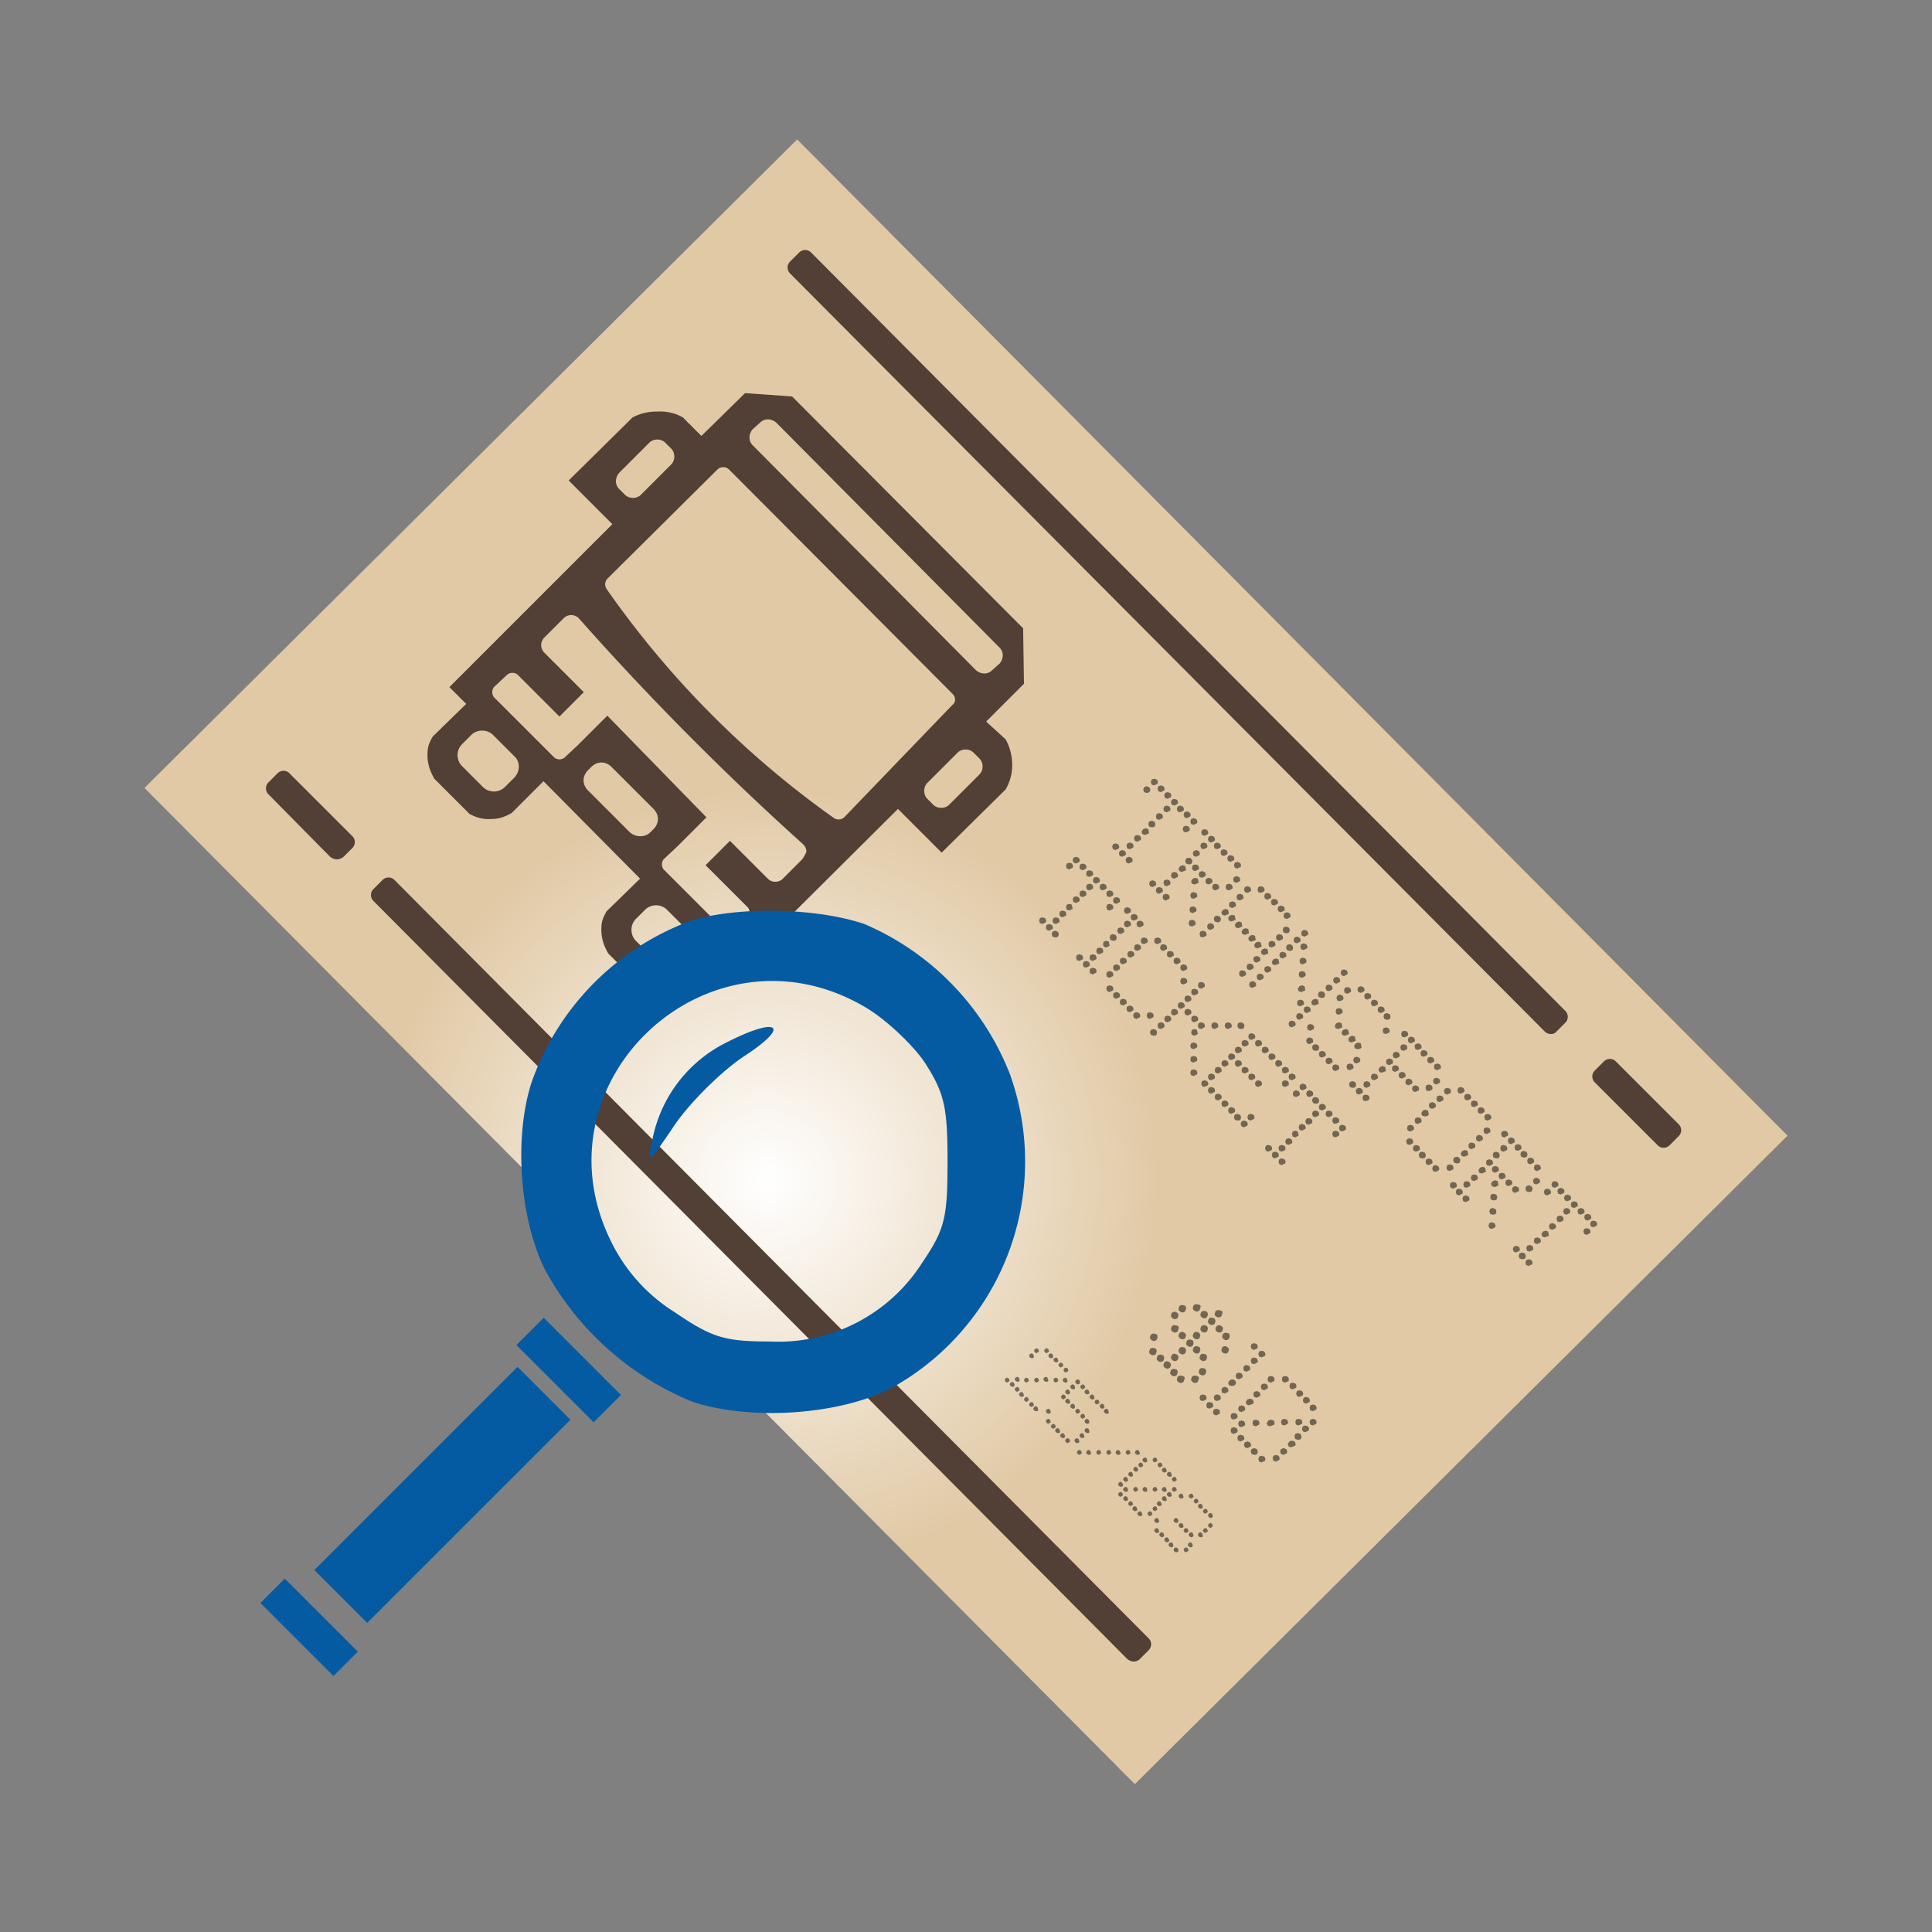 <svg version="1.1" id="Слой_1" xmlns="http://www.w3.org/2000/svg" x="0" y="0" viewBox="0 0 230 230" style="enable-background:new 0 0 230 230" xml:space="preserve"><rect x="0" y="0" width="230" height="230" fill="#808080" stroke="none"/><style>.st1{fill:#523f35}.st2{opacity:.7}.st6{fill:#055ba2}</style><radialGradient id="SVGID_1_" cx="91.3" cy="140.5" r="46.6" gradientUnits="userSpaceOnUse"><stop offset="0" style="stop-color:#fff"/><stop offset="1" style="stop-color:#e1c9a5"/></radialGradient><path style="fill:url(#SVGID_1_)" d="m94.9 16.6 117.9 118.6-77.7 77.2L17.2 93.8z"/><path class="st1" d="M183.9 122.8 94.1 32.6a1 1 0 0 1 0-1.5l1-1a1 1 0 0 1 1.5 0l89.7 90.2a1 1 0 0 1 0 1.5l-1 1c-.3.4-1 .4-1.4 0zm-49.7 74.7-89.7-90.2a1 1 0 0 1 0-1.5l1-1a1 1 0 0 1 1.5 0l89.7 90.2a1 1 0 0 1 0 1.5l-1 1c-.4.4-1 .4-1.5 0zm63.1-61.2-7.4-7.4a1 1 0 0 1 0-1.5l1-1a1 1 0 0 1 1.5 0l7.4 7.4a1 1 0 0 1 0 1.5l-1 1a1 1 0 0 1-1.5 0zM39.3 102 32 94.6a1 1 0 0 1 0-1.5l1-1a1 1 0 0 1 1.5 0l7.4 7.4a1 1 0 0 1 0 1.5l-1 1c-.5.4-1.1.4-1.6 0z" id="Lines"/><path class="st1" d="M117.4 85.9c0 .1 0 .1 0 0l4.5-4.5-.1-6.6-27.5-27.6-5.6-.4-5.2 5.1-2.2-2.2c-.5-.3-1.6-.8-3.1-.7a6 6 0 0 0-2.9.7l-7.6 7.5 5.2 5.2-19.4 19.4 2 2-4 3.9c-.2.4-.6 1-.6 1.9-.1 1.6.6 2.7.8 3.1l4.2 4.2c.4.2 1.3.7 2.6.6 1.2 0 2-.5 2.4-.7l3.8-3.8 11.5 11.6-4 3.9c-.2.4-.6 1-.6 1.9-.1 1.6.6 2.7.8 3.1l4.2 4.2c.4.2 1.3.7 2.6.6 1.2 0 2-.5 2.4-.7l3.8-3.8-2.4-2.5 4.4 4.4 19.5-19.4 5.2 5.2 7.6-7.5c.3-.5.8-1.5.8-2.9 0-1.5-.5-2.6-.8-3.1l-2.3-2.1zm-35.5 27.5-1.1 1.1c-.7.7-1.9.7-2.6 0l-2.5-2.5c-.7-.7-.7-1.9 0-2.6l1.1-1.1c.7-.7 1.9-.7 2.6 0l2.5 2.5c.8.7.8 1.9 0 2.6zm-8.2-57.1 3.6-3.6c.5-.5 1.4-.5 1.9 0l.7.7c.5.5.5 1.4 0 1.9l-3.6 3.6c-.5.5-1.4.5-1.9 0l-.7-.7c-.5-.5-.5-1.3 0-1.9zM61.2 92.6l-1.1 1.1c-.7.7-1.9.7-2.6 0L55 91.2c-.7-.7-.7-1.9 0-2.6l1.1-1.1c.7-.7 1.9-.7 2.6 0l2.5 2.5c.8.7.7 1.9 0 2.6zM75 99.1l-5-5c-.7-.7-.7-1.7 0-2.4l.4-.4c.7-.7 1.7-.7 2.4 0l5 5c.7.7.7 1.7 0 2.4l-.4.4c-.6.6-1.7.6-2.4 0zm20.5 3.2-2.3 2.3c-.5.5-1.3.5-1.8 0l-4.5-4.5L84 103l5 5c.3.3.3.9 0 1.2l-1.6 1.5a1 1 0 0 1-1.2 0l-7.2-7.2a1 1 0 0 1 0-1.2l1.6-1.5.4-.4 3.1-3.1-11.8-12.1-2.9 2.9-.4.4-.2.2-1.6 1.5a1 1 0 0 1-1.2 0L58.8 83a1 1 0 0 1 0-1.2l1.6-1.5a1 1 0 0 1 1.2 0l5 5 2.9-2.9-4.7-4.7c-.5-.5-.5-1.3 0-1.8l2.3-2.3c.5-.5 1.3-.5 1.8 0a336.5 336.5 0 0 0 26.7 26.9c.1.1.4.4.4.9a4 4 0 0 1-.5.9zm5-5a1 1 0 0 1-1.2.1 112 112 0 0 1-27.1-27.3 1 1 0 0 1 .1-1.2l13.1-13a1 1 0 0 1 1.4 0l26.6 26.7c.4.4.4 1 0 1.3l-12.9 13.4zm16.1-5.1-3.6 3.6c-.5.5-1.4.5-1.9 0l-.7-.7c-.5-.5-.5-1.4 0-1.9l3.6-3.6c.5-.5 1.4-.5 1.9 0l.7.7c.5.5.5 1.4 0 1.9zm-.4-12.4L89.6 53c-.5-.5-.5-1.3 0-1.9l.9-.8c.5-.5 1.3-.5 1.9 0L119 77.1c.5.5.5 1.3 0 1.9l-.9.8c-.5.5-1.3.5-1.9 0z"/><g id="Text" class="st2"><path d="m132.8 101.2-.3-.1-.1-.3.1-.3.3-.1.3.1c.1.1.2.3.1.5l-.4.2zm.8.8-.3-.1-.1-.3.1-.3.3-.1.3.1c.1.1.2.3.1.5l-.4.2zm.8.8-.3-.1-.1-.3.1-.3.3-.1.3.1c.1.1.2.3.1.5l-.4.2zm.1-1.7-.3-.1-.1-.3.1-.3.3-.1.3.1c.1.1.2.3.1.5l-.4.2zm.9-.9-.3-.1-.1-.3.1-.3.3-.1.3.1c.1.1.2.3.1.5l-.4.2zm.9-.8-.3-.1-.1-.3.2-.3.3-.1.3.1.1.5-.5.2zm.2-5-.3-.1-.1-.3.1-.3.3-.1.3.1c.1.1.2.3.1.5 0 0-.1.2-.4.2zm.6 4.1-.3-.1-.1-.3.1-.3.3-.1.3.1c.1.1.2.3.1.5 0 .1-.1.2-.4.2zm.3-5-.3-.1-.1-.3.1-.3.3-.1.3.1c.1.1.2.3.1.5l-.4.2zm.6 4.1-.3-.1-.1-.3.1-.3.3-.1.3.1c.1.1.2.3.1.5l-.4.2zm.2-3.3-.3-.1-.1-.3.1-.3.3-.1.3.1c.1.1.2.3.1.5l-.4.2zm.7 2.4-.3-.1-.1-.3.1-.3.3-.1.3.1c.1.1.2.3.1.5l-.4.2zm.1-1.6-.3-.1-.1-.3.1-.3.3-.1.3.1c.1.1.2.3.1.5l-.4.2zm.8.8-.3-.1-.1-.3.1-.3.3-.1.3.1c.1.1.2.3.1.5l-.4.2zm.7.8-.3-.1-.1-.3.1-.3.3-.1.3.1c.1.1.2.3.1.5l-.4.2zm.7 2.4-.3-.1-.1-.3.1-.3.3-.1.3.1c.1.1.2.3.1.5l-.4.2zm.1-1.7-.3-.1-.1-.3.1-.3.3-.1.3.1c.1.1.2.3.1.5l-.4.2zm.8.8-.3-.1-.1-.3.1-.3.3-.1.3.1c.1.1.2.3.1.5l-.4.2zm-4.9 7.4-.3-.1-.1-.3.1-.3.3-.1.3.1c.1.1.2.3.1.5l-.4.2zm.8.8-.3-.1-.1-.3.1-.3.3-.1.3.1c.1.1.2.3.1.5l-.4.2zm.8.8-.3-.1-.1-.3.1-.3.3-.1.3.1c.1.1.2.3.1.5l-.4.2zm.1-1.7-.3-.1-.1-.3.1-.3.3-.1.3.1c.1.1.2.3.1.5l-.4.2zm.9-.9-.3-.1-.1-.3.1-.3.3-.1.3.1c.1.1.2.3.1.5l-.4.2zm.9-.8-.3-.1-.1-.3.2-.3.3-.1.3.1.1.5-.5.2zm.8-.9-.3-.1-.1-.3.1-.3.3-.1.3.1c.1.1.2.3.1.5 0 .1-.1.2-.4.2zm.4 7.4-.3-.1-.1-.3.1-.3.3-.1.3.1c.1.1.2.3.1.5l-.4.2zm.1-1.6-.3-.1-.1-.3.1-.3.3-.1.3.1c.1.1.2.3.1.5l-.4.2zm.1-1.7-.3-.1-.1-.3.1-.3.3-.1.3.1c.1.1.2.3.1.5l-.4.2zm.1-1.7-.3-.1-.1-.3.2-.3.3-.1.3.1.1.5-.5.2zm.1-1.6-.3-.1-.1-.3.1-.3.3-.1.3.1c.1.1.2.3.1.5l-.4.2zm.1-1.7-.3-.1-.1-.3.1-.3.3-.1.3.1c.1.1.2.3.1.5l-.4.2zm.7 2.5-.3-.1-.1-.3.1-.3.3-.1.3.1c.1.1.2.3.1.5l-.4.2zm.2-3.4-.3-.1-.1-.3.1-.3.3-.1.3.1c.1.1.2.3.1.5l-.4.2zm.1-1.6-.3-.1-.1-.3.1-.3.3-.1.3.1c.1.1.2.3.1.5l-.4.2zm.5 5.8-.3-.1-.1-.3.1-.3.3-.1.3.1c.1.1.2.3.1.5l-.4.2zm.3-5-.3-.1-.1-.3.1-.3.3-.1.3.1c.1.1.2.3.1.5l-.4.2zm.5 5.7-.3-.1-.1-.3.1-.3.3-.1.3.1c.1.1.2.3.1.5l-.4.2zm.2-4.9-.3-.1-.1-.3.1-.3.3-.1.3.1c.1.1.2.3.1.5l-.4.2zm.8.8-.3-.1-.1-.3.1-.3.3-.1.3.1c.1.1.2.3.1.5l-.4.2zm.6 4.1-.3-.1-.1-.3.1-.3.3-.1.3.1c.1.1.2.3.1.5l-.4.2zm.2-3.4-.3-.1-.1-.3.1-.3.3-.1.3.1c.1.1.2.3.1.5l-.4.2zm.7 2.5-.3-.1-.1-.3.1-.3.3-.1.3.1c.1.1.2.3.1.5l-.4.2zm.1-1.7-.3-.1-.1-.3.1-.3.3-.1.3.1c.1.1.2.3.1.5l-.4.2zm-4.1 8.2-.3-.1-.1-.3.1-.3.3-.1.3.1c.1.1.2.3.1.5l-.4.2zm.9-.9-.3-.1-.1-.3.1-.3.3-.1.3.1c.1.1.2.3.1.5l-.4.2zm.8-.9-.3-.1-.1-.3.1-.3.3-.1.3.1c.1.1.2.3.1.5 0 .1-.1.2-.4.2zm.9-.8-.3-.1-.1-.3.2-.3.3-.1.3.1.1.5-.5.2zm.8.7-.3-.1-.1-.3.2-.3.3-.1.3.1.1.5-.5.2zm.1-1.6-.3-.1-.1-.3.1-.3.3-.1.3.1c.1.1.2.3.1.5l-.4.2zm.7 2.4-.3-.1-.1-.3.2-.3.3-.1.3.1.1.5-.5.2zm.2-3.3-.3-.1-.1-.3.1-.3.3-.1.3.1c.1.1.2.3.1.5l-.4.2zm.3 9.1-.3-.1-.1-.3.1-.3.3-.1.3.1c.1.1.2.3.1.5l-.4.2zm.3-5-.3-.1-.1-.3.2-.3.3-.1.3.1.1.5-.5.2zm.3-5-.3-.1-.1-.3.1-.3.3-.1.3.1c.1.1.2.3.1.5l-.4.2zm.3 9.2-.3-.1-.1-.3.1-.3.3-.1.3.1c.1.1.2.3.1.5l-.4.2zm.2-3.4-.3-.1-.1-.3.2-.3.3-.1.3.1.1.5-.5.2zm.6 2.5-.3-.1-.1-.3.1-.3.3-.1.3.1c.1.1.2.3.1.5l-.4.2zm.1-1.7-.3-.1-.1-.3.2-.3.3-.1.3.1.1.5-.5.2zm.4-6.6-.3-.1-.1-.3.1-.3.3-.1.3.1c.1.1.2.3.1.5l-.4.2zm.4 7.4-.3-.1-.1-.3.2-.3.3-.1.3.1.1.5-.5.2zm.4-6.6-.3-.1-.1-.3.1-.3.3-.1.3.1c.1.1.2.3.1.5l-.4.2zm.5 5.7-.3-.1-.1-.3.1-.3.3-.1.3.1c.1.1.2.3.1.5l-.4.2zm.3-5-.3-.1-.1-.3.1-.3.3-.1.3.1c.1.1.2.3.1.5l-.4.2zm.6 4.2-.3-.1-.1-.3.1-.3.3-.1.3.1c.1.1.2.3.1.5l-.4.2zm.2-3.4-.3-.1-.1-.3.1-.3.3-.1.3.1c.1.1.2.3.1.5l-.4.2zm.6 2.5-.3-.1-.1-.3.1-.3.3-.1.3.1c.1.1.2.3.1.5 0 .1-.1.2-.4.2zm.1-1.7-.3-.1-.1-.3.1-.3.3-.1.3.1c.1.1.2.3.1.5l-.4.2zm-4.1 8.2-.3-.1-.1-.3.1-.3.3-.1.3.1c.1.1.2.3.1.5l-.4.2zm.9-.9-.3-.1-.1-.3.1-.3.3-.1.3.1c.1.1.2.3.1.5l-.4.2zm.9-.9-.3-.1-.1-.3.1-.3.3-.1.3.1c.1.1.2.3.1.5l-.4.2zm.9-.9-.3-.1-.1-.3.2-.3.3-.1.3.1.1.5-.5.2zm.9-.8-.3-.1-.1-.3.1-.3.3-.1.3.1c.1.1.2.3.1.5l-.4.2zm.8-.9-.3-.1-.1-.3.1-.3.3-.1.3.1c.1.1.2.3.1.5 0 .1-.1.2-.4.2zm.3 9.1-.3-.1-.1-.3.1-.3.3-.1.3.1c.1.1.2.3.1.5l-.4.2zm.6-10-.3-.1-.1-.3.1-.3.3-.1.3.1c.1.1.2.3.1.5l-.4.2zm.3 9.1-.3-.1-.1-.3.1-.3.3-.1.3.1c.1.1.2.3.1.5l-.4.2zm.1-1.6-.3-.1-.1-.3.1-.3.3-.1.3.1c.1.1.2.3.1.5l-.4.2zm.1-1.7-.3-.1-.1-.3.2-.3.3-.1.3.1.1.5-.5.2zm.1-1.7-.3-.1-.1-.3.1-.3.3-.1.3.1c.1.1.2.3.1.5l-.4.2zm.1-1.6-.3-.1-.1-.3.1-.3.3-.1.3.1c.1.1.2.3.1.5l-.4.2zm.1-1.7-.3-.1-.1-.3.1-.3.3-.1.3.1c.1.1.2.3.1.5l-.4.2zm.1-1.6-.3-.1-.1-.3.1-.3.3-.1.3.1c.1.1.2.3.1.5l-.4.2zm.3 9.1-.3-.1-.1-.3.1-.3.3-.1.3.1c.1.1.2.3.1.5l-.4.2zm.9-.9-.3-.1-.1-.3.2-.3.3-.1.3.1.1.5-.5.2zm.8-.9-.3-.1-.1-.3.1-.3.3-.1.3.1c.1.1.2.3.1.5 0 .1-.1.2-.4.2zm.9-.8-.3-.1-.1-.3.1-.3.3-.1.3.1c.1.1.2.3.1.5l-.4.2zm.9-.9-.3-.1-.1-.3.1-.3.3-.1.3.1c.1.1.2.3.1.5l-.4.2zm.9-.9-.3-.1-.1-.3.1-.3.3-.1.3.1c.1.1.2.3.1.5l-.4.2zm-4.1 8.1-.3-.1-.1-.3.1-.3.3-.1.3.1c.1.1.2.3.1.5l-.4.2zm.1-1.6-.3-.1-.1-.3.1-.3.3-.1.3.1c.1.1.2.3.1.5l-.4.2zm.6 2.4-.3-.1-.1-.3.1-.3.3-.1.3.1c.1.1.2.3.1.5 0 .1-.1.2-.4.2zm.8.8-.3-.1-.1-.3.1-.3.3-.1.3.1c.1.1.2.3.1.5l-.4.2zm.8.8-.3-.1-.1-.3.1-.3.3-.1.3.1c.1.1.2.3.1.5l-.4.2zm.8.8-.3-.1-.1-.3.1-.3.3-.1.3.1c.1.1.2.3.1.5l-.4.2zm.3-5-.3-.1-.1-.3.2-.3.3-.1.3.1.1.5-.5.2zm.1-1.7-.3-.1-.1-.3.1-.3.3-.1.3.1c.1.1.2.3.1.5l-.4.2zm.1-1.6-.3-.1-.1-.3.1-.3.3-.1.3.1c.1.1.2.3.1.5l-.4.2zm.6 4.1-.3-.1-.1-.3.2-.3.3-.1.3.1.1.5-.5.2zm.3-5-.3-.1-.1-.3.1-.3.3-.1.3.1c.1.1.2.3.1.5l-.4.2zm.3 9.1-.3-.1-.1-.3.1-.3.3-.1.3.1c.1.1.2.3.1.5l-.4.2zm.2-3.3-.3-.1-.1-.3.2-.3.3-.1.3.1.1.5-.5.2zm.6 2.5-.3-.1-.1-.3.1-.3.3-.1.3.1c.1.1.2.3.1.5l-.4.2zm.1-1.7-.3-.1-.1-.3.2-.3.3-.1.3.1.1.5c-.1.1-.2.2-.5.2zm.4-6.7-.3-.1-.1-.3.1-.3.3-.1.3.1c.1.1.2.3.1.5l-.4.2zm.8.8-.3-.1-.1-.3.1-.3.3-.1.3.1c.1.1.2.3.1.5l-.4.2zm.8.8-.3-.1-.1-.3.1-.3.3-.1.3.1c.1.1.2.3.1.5l-.4.2zm.8.8-.3-.1-.1-.3.1-.3.3-.1.3.1c.1.1.2.3.1.5l-.4.2zm.6 2.5-.3-.1-.1-.3.1-.3.3-.1.3.1c.1.1.2.3.1.5l-.4.2zm.1-1.7-.3-.1-.1-.3.1-.3.3-.1.3.1c.1.1.2.3.1.5 0 .1-.1.2-.4.2zm-4.1 8.1-.3-.1-.1-.3.1-.3.3-.1.3.1c.1.1.2.3.1.5 0 .1-.1.2-.4.2zm.8.8-.3-.1-.1-.3.1-.3.3-.1.3.1c.1.1.2.3.1.5l-.4.2zm.8.8-.3-.1-.1-.3.1-.3.3-.1.3.1c.1.1.2.3.1.5l-.4.2zm.1-1.6-.3-.1-.1-.3.1-.3.3-.1.3.1c.1.1.2.3.1.5l-.4.2zm.9-.9-.3-.1-.1-.3.1-.3.3-.1.3.1c.1.1.2.3.1.5l-.4.2zm.9-.9-.3-.1-.1-.3.2-.3.3-.1.3.1.1.5-.5.2zm.9-.9-.3-.1-.1-.3.1-.3.3-.1.3.1c.1.1.2.3.1.5l-.4.2zm.7.8-.3-.1-.1-.3.1-.3.3-.1.3.1c.1.1.2.3.1.5l-.4.2zm.1-1.6-.3-.1-.1-.3.1-.3.3-.1.3.1c.1.1.2.3.1.5l-.4.2zm.7 2.4-.3-.1-.1-.3.1-.3.3-.1.3.1c.1.1.2.3.1.5l-.4.2zm.2-3.3-.3-.1-.1-.3.1-.3.3-.1.3.1c.1.1.2.3.1.5l-.4.2zm.1-1.6-.3-.1-.1-.3.1-.3.3-.1.3.1c.1.1.2.3.1.5l-.4.2zm.5 5.7-.3-.1-.1-.3.1-.3.3-.1.3.1c.1.1.2.3.1.5l-.4.2zm.3-5-.3-.1-.1-.3.1-.3.3-.1.3.1c.1.1.2.3.1.5l-.4.2zm.5 5.8-.3-.1-.1-.3.1-.3.3-.1.3.1c.1.1.2.3.1.5l-.4.2zm.3-5-.3-.1-.1-.3.1-.3.3-.1.3.1c.1.1.2.3.1.5l-.4.2zm.7.8-.3-.1-.1-.3.1-.3.3-.1.3.1c.1.1.2.3.1.5l-.4.2zm.6 4.1-.3-.1-.1-.3.1-.3.3-.1.3.1c.1.1.2.3.1.5l-.4.2zm.2-3.3-.3-.1-.1-.3.1-.3.3-.1.3.1c.1.1.2.3.1.5l-.4.2zm.7 2.5-.3-.1-.1-.3.1-.3.3-.1.3.1c.1.1.2.3.1.5l-.4.2zm.1-1.7-.3-.1-.1-.3.1-.3.3-.1.3.1c.1.1.2.3.1.5l-.4.2zm-3.3 8.9-.3-.1-.1-.3.1-.3.3-.1.3.1c.1.1.2.3.1.5l-.4.2zm.1-1.6-.3-.1-.1-.3.1-.3.3-.1.3.1c.1.1.2.3.1.5l-.4.2zm.7 2.4-.3-.1-.1-.3.1-.3.3-.1.3.1c.1.1.2.3.1.5l-.4.2zm.2-3.3-.3-.1-.1-.3.1-.3.3-.1.3.1c.1.1.2.3.1.5l-.4.2zm.5 4.1-.3-.1-.1-.3.1-.3.3-.1.3.1c.1.1.2.3.1.5 0 .1-.1.2-.4.2zm.3-5-.3-.1-.1-.3.2-.3.3-.1.3.1.1.5c-.1.1-.2.2-.5.2zm.5 5.8-.3-.1-.1-.3.1-.3.3-.1.3.1c.1.1.2.3.1.5l-.4.2zm.4-6.7-.3-.1-.1-.3.1-.3.3-.1.3.1c.1.1.2.3.1.5l-.4.2zm.4 7.5-.3-.1-.1-.3.1-.3.3-.1.3.1c.1.1.2.3.1.5l-.4.2zm.5-8.3-.3-.1-.1-.3.1-.3.3-.1.3.1c.1.1.2.3.1.5l-.4.2zm.9-.9-.3-.1-.1-.3.1-.3.3-.1.3.1c.1.1.2.3.1.5l-.4.2zm.3 9.1-.3-.1-.1-.3.1-.3.3-.1.3.1c.1.1.2.3.1.5l-.4.2zm.8-.9-.3-.1-.1-.3.1-.3.3-.1.3.1c.1.1.2.3.1.5 0 .1-.1.2-.4.2zm.5-8.3-.3-.1-.1-.3.1-.3.3-.1.3.1c.1.1.2.3.1.5l-.4.2zm.4 7.5-.3-.1-.1-.3.2-.3.3-.1.3.1.1.5-.5.2zm.4-6.7-.3-.1-.1-.3.1-.3.3-.1.3.1c.1.1.2.3.1.5l-.4.2zm.5 5.8-.3-.1-.1-.3.1-.3.3-.1.3.1c.1.1.2.3.1.5l-.4.2zm.3-5-.3-.1-.1-.3.1-.3.3-.1.3.1c.1.1.2.3.1.5l-.4.2zm.6 4.1-.3-.1-.1-.3.1-.3.3-.1.3.1c.1.1.2.3.1.5l-.4.2zm.2-3.3-.3-.1-.1-.3.1-.3.3-.1.3.1c.1.1.2.3.1.5l-.4.2zm.7 2.4-.3-.1-.1-.3.1-.3.3-.1.3.1c.1.1.2.3.1.5l-.4.2zm.1-1.6-.3-.1-.1-.3.1-.3.3-.1.3.1c.1.1.2.3.1.5l-.4.2zm-4.1 8.1-.3-.1-.1-.3.1-.3.3-.1.3.1c.1.1.2.3.1.5l-.4.2zm.7.8-.3-.1-.1-.3.1-.3.3-.1.3.1c.1.1.2.3.1.5l-.4.2zm.8.8-.3-.1-.1-.3.1-.3.3-.1.3.1c.1.1.2.3.1.5l-.4.2zm.1-1.7-.3-.1-.1-.3.1-.3.3-.1.3.1c.1.1.2.3.1.5l-.4.2zm.9-.8-.3-.1-.1-.3.1-.3.3-.1.3.1c.1.1.2.3.1.5l-.4.2zm.9-.9-.3-.1-.1-.3.2-.3.3-.1.3.1.1.5-.5.2zm.9-.9-.3-.1-.1-.3.1-.3.3-.1.3.1c.1.1.2.3.1.5l-.4.2zm.3 7.5-.3-.1-.1-.3.1-.3.3-.1.3.1c.1.1.2.3.1.5l-.4.2zm.1-1.7-.3-.1-.1-.3.1-.3.3-.1.3.1c.1.1.2.3.1.5 0 .1-.1.2-.4.2zm.1-1.7-.3-.1-.1-.3.1-.3.3-.1.3.1c.1.1.2.3.1.5 0 .1-.1.2-.4.2zm.1-1.6-.3-.1-.1-.3.2-.3.3-.1.3.1.1.5c-.1 0-.2.2-.5.2zm.1-1.7-.3-.1-.1-.3.1-.3.3-.1.3.1c.1.1.2.3.1.5l-.4.2zm.1-1.7-.3-.1-.1-.3.1-.3.3-.1.3.1c.1.1.2.3.1.5 0 .1-.1.2-.4.2zm.7 2.5-.3-.1-.1-.3.1-.3.3-.1.3.1c.1.1.2.3.1.5l-.4.2zm.2-3.3-.3-.1-.1-.3.1-.3.3-.1.3.1c.1.1.2.3.1.5l-.4.2zm.1-1.7-.3-.1-.1-.3.1-.3.3-.1.3.1c.1.1.2.3.1.5l-.4.2zm.5 5.8-.3-.1-.1-.3.1-.3.3-.1.3.1c.1.1.2.3.1.5l-.4.2zm.3-5-.3-.1-.1-.3.1-.3.3-.1.3.1c.1.1.2.3.1.5l-.4.2zm.5 5.8-.3-.1-.1-.3.1-.3.3-.1.3.1c.1.1.2.3.1.5l-.4.2zm.3-5-.3-.1-.1-.3.1-.3.3-.1.3.1c.1.1.2.3.1.5l-.4.2zm.7.8-.3-.1-.1-.3.1-.3.3-.1.3.1c.1.1.2.3.1.5 0 .1-.1.2-.4.2zm.6 4.1-.3-.1-.1-.3.1-.3.3-.1.3.1c.1.1.2.3.1.5 0 .1-.1.2-.4.2zm.2-3.3-.3-.1-.1-.3.1-.3.3-.1.3.1c.1.1.2.3.1.5l-.4.2zm.7 2.4-.3-.1-.1-.3.1-.3.3-.1.3.1c.1.1.2.3.1.5l-.4.2zm.1-1.6-.3-.1-.1-.3.1-.3.3-.1.3.1c.1.1.2.3.1.5l-.4.2zm-2.5 9.7-.3-.1-.1-.3.1-.3.3-.1.3.1c.1.1.2.3.1.5l-.4.2zm.7.8-.3-.1-.1-.3.1-.3.3-.1.3.1c.1.1.2.3.1.5 0 .1-.1.2-.4.2zm.8.8-.3-.1-.1-.3.1-.3.3-.1.3.1c.1.1.2.3.1.5l-.4.2zm.1-1.7-.3-.1-.1-.3.1-.3.3-.1.3.1c.1.1.2.3.1.5l-.4.2zm.9-.9-.3-.1-.1-.3.1-.3.3-.1.3.1c.1.1.2.3.1.5l-.4.2zm.9-.8-.3-.1-.1-.3.2-.3.3-.1.3.1.1.5-.5.2zm.3-5-.3-.1-.1-.3.1-.3.3-.1.3.1c.1.1.2.3.1.5l-.4.2zm.6 4.1-.3-.1-.1-.3.1-.3.3-.1.3.1c.1.1.2.3.1.5l-.4.2zm.3-5-.3-.1-.1-.3.1-.3.3-.1.3.1c.1.1.2.3.1.5l-.4.2zm.6 4.1-.3-.1-.1-.3.1-.3.3-.1.3.1c.1.1.2.3.1.5l-.4.2zm.1-3.3-.3-.1-.1-.3.1-.3.3-.1.3.1c.1.1.2.3.1.5l-.4.2zm.7 2.4-.3-.1-.1-.3.1-.3.3-.1.3.1c.1.1.2.3.1.5l-.4.2zm.1-1.6-.3-.1-.1-.3.1-.3.3-.1.3.1c.1.1.2.3.1.5l-.4.2zm.8.8-.3-.1-.1-.3.1-.3.3-.1.3.1c.1.1.2.3.1.5l-.4.2zm.8.8-.3-.1-.1-.3.1-.3.3-.1.3.1c.1.1.2.3.1.5l-.4.2zm.7 2.4-.3-.1-.1-.3.1-.3.3-.1.3.1c.1.1.2.3.1.5l-.4.2zm.1-1.7-.3-.1-.1-.3.1-.3.3-.1.3.1c.1.1.2.3.1.5l-.4.2zm.7.8-.3-.1-.1-.3.1-.3.3-.1.3.1c.1.1.2.3.1.5l-.4.2zM124.1 110l-.3-.1-.1-.3.1-.3.3-.1.3.1c.1.1.2.3.1.5l-.4.2zm.8.8-.3-.1-.1-.3.1-.3.3-.1.3.1c.1.1.2.3.1.5l-.4.2zm.7.8-.3-.1-.1-.3.1-.3.3-.1.3.1c.1.1.2.3.1.5 0 .1-.1.2-.4.2zm.1-1.6-.3-.1-.1-.3.1-.3.3-.1.3.1c.1.1.2.3.1.5l-.4.2zm.8-.8-.3-.1-.1-.3.1-.3.3-.1.3.1c.1.1.2.3.1.5l-.4.2zm.8-.8-.3-.1-.1-.3.1-.3.3-.1.3.1.1.5-.4.2zm0-4.9-.3-.1-.1-.3.1-.3.3-.1.3.1c.1.1.2.3.1.5l-.4.2zm.8 4-.3-.1-.1-.3.1-.3.3-.1.3.1c.1.1.2.3.1.5l-.4.2zm0-4.7-.3-.1-.1-.3.1-.3.3-.1.3.1c.1.1.2.3.1.5l-.4.2zm.8 4-.3-.1-.1-.3.1-.3.3-.1.3.1c.1.1.2.3.1.5l-.4.2zm0-3.2-.3-.1-.1-.3.1-.3.3-.1.3.1c.1.1.2.3.1.5l-.4.2zm.8 2.4-.3-.1-.1-.3.1-.3.3-.1.3.1c.1.1.2.3.1.5l-.4.2zm0-1.6-.3-.1-.1-.3.1-.3.3-.1.3.1c.1.1.2.3.1.5l-.4.2zm.8.8-.3-.1-.1-.3.1-.3.3-.1.3.1c.1.1.2.3.1.5l-.4.2zm.8.8-.3-.1-.1-.3.1-.3.3-.1.3.1c.1.1.2.3.1.5l-.4.2zm.8 2.4-.3-.1-.1-.3.1-.3.3-.1.3.1c.1.1.2.3.1.5l-.4.2zm0-1.6-.3-.1-.1-.3.1-.3.3-.1.3.1c.1.1.2.3.1.5l-.4.2zm.8.8-.3-.1-.1-.3.1-.3.3-.1.3.1c.1.1.2.3.1.5l-.4.2zm-4.4 6.8-.3-.1-.1-.3.1-.3.3-.1.3.1c.1.1.2.3.1.5l-.4.2zm.8.8-.3-.1-.1-.3.1-.3.3-.1.3.1c.1.1.2.3.1.5l-.4.2zm.8.8-.3-.1-.1-.3.1-.3.3-.1.3.1c.1.1.2.3.1.5l-.4.2zm0-1.6-.3-.1-.1-.3.1-.3.3-.1.3.1c.1.1.2.3.1.5l-.4.2zm.8-.8-.3-.1-.1-.3.1-.3.3-.1.3.1c.1.1.2.3.1.5l-.4.2zm.8-.8-.3-.1-.1-.3.1-.3.3-.1.3.1.1.5-.4.2zm.8-.8-.3-.1-.1-.3.1-.3.3-.1.3.1c.1.1.2.3.1.5 0 .1-.1.2-.4.2zm.9-.8-.3-.1-.1-.3.1-.3.3-.1.3.1c.1.1.2.3.1.5l-.4.2zm.8-.8-.3-.1-.1-.3.1-.3.3-.1.3.1c.1.1.2.3.1.5l-.4.2zm0-1.6-.3-.1-.1-.3.1-.3.3-.1.3.1c.1.1.2.3.1.5l-.4.2zm.8.8-.3-.1-.1-.3.1-.3.3-.1.3.1c.1.1.2.3.1.5l-.4.2zm.7.8-.3-.1-.1-.3.1-.3.3-.1.3.1c.1.1.2.3.1.5l-.4.2zm-3.6 7.7-.3-.1-.1-.3.1-.3.3-.1.3.1c.1.1.2.3.1.5l-.4.2zm0-1.7-.3-.1-.1-.3.1-.3.3-.1.3.1c.1.1.2.3.1.5l-.4.2zm.8 2.5-.3-.1-.1-.3.1-.3.3-.1.3.1c.1.1.2.3.1.5l-.4.2zm0-3.3-.3-.1-.1-.3.1-.3.3-.1.3.1c.1.1.2.3.1.5l-.4.2zm.8 4.1-.3-.1-.1-.3.1-.3.3-.1.3.1c.1.1.2.3.1.5l-.4.2zm0-4.9-.3-.1-.1-.3.1-.3.3-.1.3.1c.1.1.2.3.1.5l-.4.2zm.8 5.7-.3-.1-.1-.3.1-.3.3-.1.3.1c.1.1.2.3.1.5l-.4.2zm.1-6.5-.3-.1-.1-.3.1-.3.3-.1.3.1c.1.1.2.3.1.5l-.4.2zm.7 7.3-.3-.1-.1-.3.1-.3.3-.1.3.1c.1.1.2.3.1.5l-.4.2zm.1-8.1-.3-.1-.1-.3.1-.3.3-.1.3.1c.1.1.2.3.1.5l-.4.2zm.8-.8-.3-.1-.1-.3.1-.3.3-.1.3.1c.1.1.2.3.1.5l-.4.2zm.7 8.9-.3-.1-.1-.3.1-.3.3-.1.3.1c.1.1.2.3.1.5l-.4.2zm.9-8.9-.3-.1-.1-.3.1-.3.3-.1.3.1c.1.1.2.3.1.5l-.4.2zm.7.8-.3-.1-.1-.3.1-.3.3-.1.3.1c.1.1.2.3.1.5l-.4.2zm.8.8-.3-.1-.1-.3.1-.3.3-.1.3.1c.1.1.2.3.1.5l-.4.2zm.8.8-.3-.1-.1-.3.1-.3.3-.1.3.1c.1.1.2.3.1.5l-.4.2zm.8 2.4-.3-.1-.1-.3.1-.3.3-.1.3.1c.1.1.2.3.1.5l-.4.2zm0-1.6-.3-.1-.1-.3.1-.3.3-.1.3.1c.1.1.2.3.1.5l-.4.2zm-3.6 7.7-.3-.1-.1-.3.1-.3.3-.1.3.1c.1.1.2.3.1.5 0 .1-.1.2-.4.2zm.9-.8-.3-.1-.1-.3.1-.3.3-.1.3.1c.1.1.2.3.1.5l-.4.2zm.8-.8-.3-.1-.1-.3.1-.3.3-.1.3.1c.1.1.2.3.1.5l-.4.2zm.8-.8-.3-.1-.1-.3.1-.3.3-.1.3.1c.1.1.2.3.1.5l-.4.2zm.8-.8-.3-.1-.1-.3.1-.3.3-.1.3.1c.1.1.2.3.1.5l-.4.2zm.8.8-.3-.1-.1-.3.1-.3.3-.1.3.1c.1.1.2.3.1.5l-.4.2zm0-1.6-.3-.1-.1-.3.1-.3.3-.1.3.1c.1.1.2.3.1.5l-.4.2zm.7 8.8-.3-.1-.1-.3.1-.3.3-.1.3.1c.1.1.2.3.1.5l-.4.2zm0-1.6-.3-.1-.1-.3.1-.3.3-.1.3.1c.1.1.2.3.1.5l-.4.2zm0-1.6-.3-.1-.1-.3.1-.3.3-.1.3.1c.1.1.2.3.1.5l-.4.2zm.1-1.6-.3-.1-.1-.3.1-.3.3-.1.3.1.1.5-.4.2zm0-1.6-.3-.1-.1-.3.1-.3.3-.1.3.1c.1.1.2.3.1.5l-.4.2zm0-3.2-.3-.1-.1-.3.1-.3.3-.1.3.1c.1.1.2.3.1.5l-.4.2zm.8 4-.3-.1-.1-.3.1-.3.3-.1.3.1c.1.1.2.3.1.5l-.4.2zm0-4.8-.3-.1-.1-.3.1-.3.3-.1.3.1c.1.1.2.3.1.5l-.4.2zm1.6 4.8-.3-.1-.1-.3.1-.3.3-.1.3.1c.1.1.2.3.1.5l-.4.2zm1.6 0-.3-.1-.1-.3.1-.3.3-.1.3.1c.1.1.2.3.1.5l-.4.2zm1.5 0-.3-.1-.1-.3.1-.3.3-.1.3.1c.1.1.2.3.1.5 0 .1-.1.2-.4.2zm-4.3 6.9-.3-.1-.1-.3.1-.3.3-.1.3.1c.1.1.2.3.1.5l-.4.2zm.8.8-.3-.1-.1-.3.1-.3.3-.1.3.1c.1.1.2.3.1.5l-.4.2zm0-1.6-.3-.1-.1-.3.1-.3.3-.1.3.1c.1.1.2.3.1.5l-.4.2zm.8 2.4-.3-.1-.1-.3.1-.3.3-.1.3.1c.1.1.2.3.1.5l-.4.2zm0-3.2-.3-.1-.1-.3.1-.3.3-.1.3.1c.1.1.2.3.1.5l-.4.2zm.8 4-.3-.1-.1-.3.1-.3.3-.1.3.1c.1.1.2.3.1.5l-.4.2zm0-4.8-.3-.1-.1-.3.1-.3.3-.1.3.1c.1.1.2.3.1.5l-.4.2zm.8 5.6-.3-.1-.1-.3.1-.3.3-.1.3.1c.1.1.2.3.1.5l-.4.2zm0-6.4-.3-.1-.1-.3.1-.3.3-.1.3.1c.1.1.2.3.1.5l-.4.2zm.7 7.2-.3-.1-.1-.3.1-.3.3-.1.3.1c.1.1.2.3.1.5 0 .1-.1.2-.4.2zm.1-6.4-.3-.1-.1-.3.1-.3.3-.1.3.1c.1.1.2.3.1.5l-.4.2zm0-1.6-.3-.1-.1-.3.1-.3.3-.1.3.1c.1.1.2.3.1.5l-.4.2zm.7 8.8-.3-.1-.1-.3.1-.3.3-.1.3.1c.1.1.2.3.1.5l-.4.2zm.1-6.4-.3-.1-.1-.3.1-.3.3-.1.3.1c.1.1.2.3.1.5l-.4.2zm0-3.2-.3-.1-.1-.3.1-.3.3-.1.3.1c.1.1.2.3.1.5l-.4.2zm.7 8.8-.3-.1-.1-.3.1-.3.3-.1.3.1c.1.1.2.3.1.5l-.4.2zm.1-4.8-.3-.1-.1-.3.1-.3.3-.1.3.1c.1.1.2.3.1.5l-.4.2zm0-4.8-.3-.1-.1-.3.1-.3.3-.1.3.1c.1.1.2.3.1.5l-.4.2zm.8 5.6-.3-.1-.1-.3.1-.3.3-.1.3.1c.1.1.2.3.1.5l-.4.2zm0-4.8-.3-.1-.1-.3.1-.3.3-.1.3.1c.1.1.2.3.1.5l-.4.2zm.8.8-.3-.1-.1-.3.1-.3.3-.1.3.1c.1.1.2.3.1.5l-.4.2zm.8.8-.3-.1-.1-.3.1-.3.3-.1.3.1c.1.1.2.3.1.5l-.4.2zm.8.8-.3-.1-.1-.3.1-.3.3-.1.3.1c.1.1.2.3.1.5l-.4.2zm.8 2.4-.3-.1-.1-.3.1-.3.3-.1.3.1c.1.1.2.3.1.5l-.4.2zm0-1.6-.3-.1-.1-.3.1-.3.3-.1.3.1c.1.1.2.3.1.5l-.4.2zm.8.8-.3-.1-.1-.3.1-.3.3-.1.3.1c.1.1.2.3.1.5l-.4.2zm-2.8 8.5-.3-.1-.1-.3.1-.3.3-.1.3.1c.1.1.2.3.1.5l-.4.2zm.8.8-.3-.1-.1-.3.1-.3.3-.1.3.1c.1.1.2.3.1.5l-.4.2zm.8.8-.3-.1-.1-.3.1-.3.3-.1.3.1c.1.1.2.3.1.5l-.4.2zm0-1.6-.3-.1-.1-.3.1-.3.3-.1.3.1c.1.1.2.3.1.5l-.4.2zm.8-.8-.3-.1-.1-.3.1-.3.3-.1.3.1c.1.1.2.3.1.5l-.4.2zm.8-.9-.3-.1-.1-.3.1-.3.3-.1.3.1.1.5-.4.2zm.1-4.8-.3-.1-.1-.3.1-.3.3-.1.3.1c.1.1.2.3.1.5l-.4.2zm.7 4-.3-.1-.1-.3.1-.3.3-.1.3.1c.1.1.2.3.1.5l-.4.2zm.1-4.8-.3-.1-.1-.3.1-.3.3-.1.3.1c.1.1.2.3.1.5l-.4.2zm.7 4.1-.3-.1-.1-.3.1-.3.3-.1.3.1c.1.1.2.3.1.5l-.4.2zm.1-3.3-.3-.1-.1-.3.1-.3.3-.1.3.1c.1.1.2.3.1.5l-.4.2zm.7 2.4-.3-.1-.1-.3.1-.3.3-.1.3.1c.1.1.2.3.1.5l-.4.2zm0-1.6-.3-.1-.1-.3.1-.3.3-.1.3.1c.1.1.2.3.1.5 0 .1-.1.2-.4.2zm.8.8-.3-.1-.1-.3.1-.3.3-.1.3.1c.1.1.2.3.1.5l-.4.2zm.8.8-.3-.1-.1-.3.1-.3.3-.1.3.1c.1.1.2.3.1.5l-.4.2zm.8 2.4-.3-.1-.1-.3.1-.3.3-.1.3.1c.1.1.2.3.1.5l-.4.2zm0-1.6-.3-.1-.1-.3.1-.3.3-.1.3.1c.1.1.2.3.1.5l-.4.2zm.8.9-.3-.1-.1-.3.1-.3.3-.1.3.1c.1.1.2.3.1.5l-.4.2zm-22.1 26.2-.1.3c-.1.1-.3.2-.5.1s-.3-.2-.3-.4l.1-.3c.1-.1.3-.2.5-.1.2 0 .3.1.3.4zm.1-1.7-.1.3c-.1.1-.3.2-.5.1s-.3-.2-.3-.4l.1-.3c.1-.1.3-.2.5-.1.2 0 .3.1.3.4zm.8 2.5-.1.3c-.1.1-.3.2-.5.1s-.3-.2-.3-.4l.1-.3c.1-.1.3-.2.5-.1.2 0 .3.2.3.4zm.8.8-.1.3c-.1.1-.3.2-.5.1s-.3-.2-.3-.4l.1-.3c.1-.1.3-.2.5-.1s.3.2.3.4zm.8.9-.1.3c-.1.1-.3.2-.5.1s-.3-.2-.3-.4l.1-.3c.1-.1.3-.2.5-.1.2 0 .3.1.3.4zm.1-1.8-.1.3c-.1.1-.3.2-.5.1s-.3-.2-.3-.4l.1-.3c.1-.1.3-.2.5-.1s.3.2.3.4zm0-5-.1.3c-.1.1-.3.2-.5.1s-.3-.2-.3-.4l.1-.3c.1-.1.3-.2.5-.1s.3.2.3.4zm0 1.6-.1.3c-.1.1-.3.2-.5.1s-.3-.2-.3-.4l.1-.3c.1-.1.3-.2.5-.1.3 0 .4.2.3.4zm.7 6-.1.3c-.1.1-.3.2-.5.1s-.3-.2-.3-.4l.1-.3c.1-.1.3-.2.5-.1.3 0 .4.2.3.4zm.2-5.2-.1.3c-.1.1-.3.2-.5.1s-.3-.2-.3-.4l.1-.3c.1-.1.3-.2.5-.1s.3.2.3.4zm0-3.2-.1.3c-.1.1-.3.2-.5.1s-.3-.2-.3-.4l.1-.3c.1-.1.3-.2.5-.1.2 0 .3.1.3.4zm0 5-.1.3c-.1.1-.3.2-.5.1s-.3-.2-.3-.4l.1-.3c.1-.1.3-.2.5-.1.2 0 .3.2.3.4zm.9-.9-.1.3c-.1.1-.3.2-.5.1s-.3-.2-.3-.4l.1-.3c.1-.1.3-.2.5-.1.2 0 .3.2.3.4zm.6 4.3-.1.3c-.1.1-.3.2-.5.1s-.3-.2-.3-.4l.1-.3c.1-.1.3-.2.5-.1.3 0 .4.2.3.4zm.2-5.2-.1.3c-.1.1-.3.2-.5.1s-.3-.2-.3-.4l.1-.3c.1-.1.3-.2.5-.1s.3.2.3.4zm0 1.7-.1.3c-.1.1-.3.2-.5.1s-.3-.2-.3-.4l.1-.3c.1-.1.3-.2.5-.1.2 0 .3.2.3.4zm0-5-.1.3c-.1.1-.3.2-.5.1s-.3-.2-.3-.4l.1-.3c.1-.1.3-.2.5-.1.3 0 .4.2.3.4zm.7 7.6-.1.3c-.1.1-.3.2-.5.1s-.3-.2-.3-.4l.1-.3c.1-.1.3-.2.5-.1.2 0 .3.2.3.4zm.1-1.7-.1.3c-.1.1-.3.2-.5.1s-.3-.2-.3-.4l.1-.3c.1-.1.3-.2.5-.1.2 0 .3.2.3.4zm.1-5.1-.1.3c-.1.1-.3.2-.5.1s-.3-.2-.3-.4l.1-.3c.1-.1.3-.2.5-.1.2 0 .3.2.3.4zm0 1.7-.1.3c-.1.1-.3.2-.5.1s-.3-.2-.3-.4l.1-.3c.1-.1.3-.2.5-.1.2 0 .3.2.3.4zm.9-.9-.1.3c-.1.1-.3.2-.5.1s-.3-.2-.3-.4l.1-.3c.1-.1.3-.2.5-.1.2 0 .3.2.3.4zm.8-.9-.1.3c-.1.1-.3.2-.5.1s-.3-.2-.3-.4l.1-.3c.1-.1.3-.2.5-.1.3 0 .4.2.3.4zm.1 1.8-.1.3c-.1.1-.3.2-.5.1s-.3-.2-.3-.4l.1-.3c.1-.1.3-.2.5-.1s.3.2.3.4zm.7 2.5-.1.3c-.1.1-.3.2-.5.1s-.3-.2-.3-.4l.1-.3c.1-.1.3-.2.5-.1s.3.2.3.4zm.1-1.6-.1.3c-.1.1-.3.2-.5.1s-.3-.2-.3-.4l.1-.3c.1-.1.3-.2.5-.1.2 0 .3.1.3.4zm-3.2 7.7-.3-.1-.1-.3.1-.3.3-.1.3.1c.1.1.2.3.1.5l-.4.2zm.8.9-.3-.1-.1-.3.1-.3.3-.1.3.1c.1.1.2.3.1.5l-.4.2zm.8.8-.3-.1-.1-.3.1-.3.3-.1.3.1c.1.1.2.3.1.5l-.4.2zm.1-1.7-.3-.1-.1-.3.1-.3.3-.1.3.1c.1.1.2.3.1.5l-.4.2zm.9-.9-.3-.1-.1-.3.1-.3.3-.1.3.1c.1.1.2.3.1.5l-.4.2zm.8-.9-.3-.1-.1-.3.2-.3.3-.1.3.1c.1.1.2.3.1.5-.1.1-.2.2-.5.2zm.9-.8-.3-.1-.1-.3.1-.3.3-.1.3.1c.1.1.2.3.1.5l-.4.2zm.9-.9-.3-.1-.1-.3.1-.3.3-.1.3.1c.1.1.2.3.1.5l-.4.2zm.9-.9-.3-.1-.1-.3.1-.3.3-.1.3.1c.1.1.2.3.1.5l-.4.2zm0-1.7-.3-.1-.1-.3.1-.3.3-.1.3.1c.1.1.2.3.1.5l-.4.2zm.9.9-.3-.1-.1-.3.1-.3.3-.1.3.1c.1.1.2.3.1.5l-.4.2zm-3.3 9.1-.3-.1-.1-.3.1-.3.3-.1.3.1c.1.1.2.3.1.5l-.4.2zm0-1.7-.3-.1-.1-.3.1-.3.3-.1.3.1c.1.1.2.3.1.5l-.4.2zm.8 2.6-.3-.1-.1-.3.1-.3.3-.1.3.1c.1.1.2.3.1.5l-.4.2zm.1-1.7-.3-.1-.1-.3.1-.3.3-.1.3.1c.1.1.2.3.1.5l-.4.2zm0-1.8-.3-.1-.1-.3.1-.3.3-.1.3.1c.1.1.2.3.1.5l-.4.2zm.7 4.3-.3-.1-.1-.3.1-.3.3-.1.3.1c.1.1.2.3.1.5l-.4.2zm.2-5.1-.3-.1-.1-.3.2-.3.3-.1.3.1c.1.1.2.3.1.5l-.5.2zm.6 5.9-.3-.1-.1-.3.1-.3.3-.1.3.1c.1.1.2.3.1.5 0 .1-.1.2-.4.2zm.2-3.4-.3-.1-.1-.3.1-.3.3-.1.3.1c.1.1.2.3.1.5l-.4.2zm.1-3.4-.3-.1-.1-.3.1-.3.3-.1.3.1c.1.1.2.3.1.5l-.4.2zm.6 7.7-.3-.1-.1-.3.1-.3.3-.1.3.1c.1.1.2.3.1.5l-.4.2zm.3-8.6-.3-.1-.1-.3.1-.3.3-.1.3.1c.1.1.2.3.1.5l-.4.2zm.7 4.3-.3-.1-.1-.3.2-.3.3-.1.3.1c.1.1.2.3.1.5l-.5.2zm.1-5.2-.3-.1-.1-.3.1-.3.3-.1.3.1c.1.1.2.3.1.5l-.4.2zm.6 9.4-.3-.1-.1-.3.1-.3.3-.1.3.1c.1.1.2.3.1.5l-.4.2zm.9-.8-.3-.1-.1-.3.1-.3.3-.1.3.1c.1.1.2.3.1.5l-.4.2zm.1-3.5-.3-.1-.1-.3.1-.3.3-.1.3.1c.1.1.2.3.1.5l-.4.2zm.1-5.1-.3-.1-.1-.3.1-.3.3-.1.3.1c.1.1.2.3.1.5l-.4.2zm.7 7.7-.3-.1-.1-.3.2-.3.3-.1.3.1c.1.1.2.3.1.5l-.5.2zm.2-6.9-.3-.1-.1-.3.1-.3.3-.1.3.1c.1.1.2.3.1.5l-.4.2zm.6 6-.3-.1-.1-.3.1-.3.3-.1.3.1c.1.1.2.3.1.5 0 .1-.1.2-.4.2zm.1-1.7-.3-.1-.1-.3.1-.3.3-.1.3.1c.1.1.2.3.1.5l-.4.2zm.1-3.4-.3-.1-.1-.3.1-.3.3-.1.3.1c.1.1.2.3.1.5l-.4.2zm.7 4.2-.3-.1-.1-.3.1-.3.3-.1.3.1c.1.1.2.3.1.5l-.4.2zm.1-3.4-.3-.1-.1-.3.1-.3.3-.1.3.1c.1.1.2.3.1.5l-.4.2zm.8 2.6-.3-.1-.1-.3.1-.3.3-.1.3.1c.1.1.2.3.1.5l-.4.2zm0-1.7-.3-.1-.1-.3.1-.3.3-.1.3.1c.1.1.2.3.1.5l-.4.2zm-36.4-3.4-.2-.1-.1-.2.1-.2.2-.1.2.1.1.3-.3.2zm.6.5-.2-.1-.1-.2.1-.2.2-.1.2.1.1.3c-.1.2-.2.2-.3.2zm.6.6-.2-.1-.1-.2.1-.2.2-.1.2.1.1.3-.3.2zm0-1.2-.2-.1-.1-.2.1-.2.2-.1.2.1.1.3c-.1.2-.2.2-.3.2zm.5 1.8-.2-.1-.1-.2.1-.2.2-.1.2.1.1.3c0 .1-.1.2-.3.2zm.6.6-.2-.1-.1-.2.1-.2.2-.1.2.1.1.3-.3.2zm0-2.3-.2-.1-.1-.2.1-.2.2-.1.2.1.1.3-.3.2zm.6 2.9-.2-.1-.1-.2.1-.2.2-.1.2.1.1.3-.3.2zm0-5.8-.2-.1-.1-.2.1-.2.2-.1.2.1.1.3c0 .1-.1.2-.3.2zm.5 6.3-.2-.1-.1-.2.1-.2.2-.1.2.1.1.3c0 .2-.1.2-.3.2zm.1-3.4-.2-.1-.1-.2.1-.2.2-.1.2.1.1.3-.3.2zm0-3.5-.2-.1-.1-.2.1-.2.2-.1.2.1.1.3-.3.2zm1.1 3.4-.2-.1-.1-.2.1-.2.2-.1.2.1.1.3c0 .2-.1.2-.3.2zm.1-3.4-.2-.1-.1-.2.1-.2.2-.1.2.1.1.3-.3.2zm.5.6-.2-.1-.1-.2.1-.2.2-.1.2.1.1.3c0 .1-.1.2-.3.2zm.6 2.9-.2-.1-.1-.2.1-.2.2-.1.2.1.1.3-.3.2zm0-2.4-.2-.1-.1-.2.1-.2.2-.1.2.1.1.3c-.1.2-.2.2-.3.2zm.6.6-.2-.1-.1-.2.1-.2.2-.1.2.1.1.3-.3.2zm.5 1.8-.2-.1-.1-.2.1-.2.2-.1.2.1.1.3c0 .1-.1.2-.3.2zm.1-1.2-.2-.1-.1-.2.1-.2.2-.1.2.1.1.3-.3.2zm-2.1 6.1-.2-.1-.1-.2.1-.2.2-.1.2.1.1.3-.3.2zm0-1.2-.2-.1-.1-.2.1-.2.2-.1.2.1.1.3c0 .1-.1.2-.3.2zm.6 1.8-.2-.1-.1-.2.1-.2.2-.1.2.1.1.3-.3.2zm.5.5-.2-.1-.1-.2.1-.2.2-.1.2.1.1.3c0 .2-.1.2-.3.2zm.6.6-.2-.1-.1-.2.1-.2.2-.1.2.1.1.3c0 .1-.1.2-.3.2zm.1-4.6-.2-.1-.1-.2.1-.2.2-.1.2.1.1.3-.3.2zm.5 5.2-.2-.1-.1-.2.1-.2.2-.1.2.1.1.3-.3.2zm0-4.7-.2-.1-.1-.2.1-.2.2-.1.2.1.1.3c0 .2-.1.2-.3.2zm0-1.1-.2-.1-.1-.2.1-.2.2-.1.2.1.1.3c0 .1-.1.2-.3.2zm.6 1.7-.2-.1-.1-.2.1-.2.2-.1.2.1.1.3c-.1.2-.1.2-.3.2zm0-2.3-.2-.1-.1-.2.1-.2.2-.1.2.1.1.3c0 .1-.1.2-.3.2zm.5 6.4-.2-.1-.1-.2.1-.2.2-.1.2.1.1.3c0 .1-.1.2-.3.2zm.1-3.5-.2-.1-.1-.2.1-.2.2-.1.2.1.1.3-.3.2zm0-3.5-.2-.1-.1-.2.1-.2.2-.1.2.1.1.3c-.1.2-.2.2-.3.2zm.5 6.4-.2-.1-.1-.2.1-.2.2-.1.2.1.1.3c0 .1-.1.2-.3.2zm.1-2.3-.2-.1-.1-.2.1-.2.2-.1.2.1.1.3-.3.2zm0-3.5-.2-.1-.1-.2.1-.2.2-.1.2.1.1.3-.3.2zm.5 5.2-.2-.1-.1-.2.1-.2.2-.1.2.1.1.3c0 .2-.1.2-.3.2zm0-1.1-.2-.1-.1-.2.1-.2.2-.1.2.1.1.3c0 .1-.1.2-.3.2zm0-3.5-.2-.1-.1-.2.1-.2.2-.1.2.1.1.3c0 .1-.1.2-.3.2zm.6.6-.2-.1-.1-.2.1-.2.2-.1.2.1.1.3c0 .1-.1.2-.3.2zm.6.6-.2-.1-.1-.2.1-.2.2-.1.2.1.1.3-.3.2zm.6.5-.2-.1-.1-.2.1-.2.2-.1.2.1.1.3c-.1.2-.2.2-.3.2zm.5.6-.2-.1-.1-.2.1-.2.2-.1.2.1.1.3c0 .2-.1.2-.3.2zm-3.2 4.9-.2-.1-.1-.2.1-.2.2-.1.2.1.1.3-.3.2zm1.1 0-.2-.1-.1-.2.1-.2.2-.1.2.1.1.3c0 .1-.1.2-.3.2zm1.2 0-.2-.1-.1-.2.1-.2.2-.1.2.1.1.3-.3.2zm1.2 0-.2-.1-.1-.2.1-.2.2-.1.2.1.1.3-.3.2zm1.1 0-.2-.1-.1-.2.1-.2.2-.1.2.1.1.3c0 .1-.1.2-.3.2zm1.2 0-.2-.1-.1-.2.1-.2.2-.1.2.1.1.3-.3.2zm1.1 0-.2-.1-.1-.2.1-.2.2-.1.2.1.1.3c0 .1-.1.2-.3.2zm-2 5-.2-.1-.1-.2.1-.2.2-.1.2.1.1.3-.3.2zm0-1.2-.2-.1-.1-.2.1-.2.2-.1.2.1.1.3c0 .1-.1.2-.3.2zm.6 1.7-.2-.1-.1-.2.1-.2.2-.1.2.1.1.3c-.1.2-.2.2-.3.2zm0-1.1-.2-.1-.1-.2.1-.2.2-.1.2.1.1.3c0 .1-.1.2-.3.2zm0-1.2-.2-.1-.1-.2.1-.2.2-.1.2.1.1.3c0 .1-.1.2-.3.2zm.6 2.9-.2-.1-.1-.2.1-.2.2-.1.2.1.1.3-.3.2zm0-3.5-.2-.1-.1-.2.1-.2.2-.1.2.1.1.3c-.1.2-.1.2-.3.2zm.5 4.1-.2-.1-.1-.2.1-.2.2-.1.2.1.1.3c0 .1-.1.2-.3.2zm.1-2.3-.2-.1-.1-.2.1-.2.2-.1.2.1.1.3-.3.2zm0-2.4-.2-.1-.1-.2.1-.2.2-.1.2.1.1.3c-.1.2-.2.2-.3.2zm.5 5.3-.2-.1-.1-.2.1-.2.2-.1.2.1.1.3c0 .1-.1.2-.3.2zm.1-5.8-.2-.1-.1-.2.1-.2.2-.1.2.1.1.3-.3.2zm.5 2.9-.2-.1-.1-.2.1-.2.2-.1.2.1.1.3c0 .1-.1.2-.3.2zm0-3.5-.2-.1-.1-.2.1-.2.2-.1.2.1.1.3c0 .1-.1.2-.3.2zm.6 6.4-.2-.1-.1-.2.1-.2.2-.1.2.1.1.3-.3.2zm.6-.6-.2-.1-.1-.2.1-.2.2-.1.2.1.1.3-.3.2zm0-2.3-.2-.1-.1-.2.1-.2.2-.1.2.1.1.3-.3.2zm0-3.5-.2-.1-.1-.2.1-.2.2-.1.2.1.1.3-.3.2zm.5 5.2-.2-.1-.1-.2.1-.2.2-.1.2.1.1.3c0 .1-.1.2-.3.2zm.1-4.6-.2-.1-.1-.2.1-.2.2-.1.2.1.1.3-.3.2zm.5 4-.2-.1-.1-.2.1-.2.2-.1.2.1.1.3c0 .2-.1.2-.3.2zm0-1.1-.2-.1-.1-.2.1-.2.2-.1.2.1.1.3c0 .1-.1.2-.3.2zm0-2.3-.2-.1-.1-.2.1-.2.2-.1.2.1.1.3c0 .1-.1.2-.3.2zm.6 2.9-.2-.1-.1-.2.1-.2.2-.1.2.1.1.3c0 .1-.1.2-.3.2zm0-2.4-.2-.1-.1-.2.1-.2.2-.1.2.1.1.3c0 .2-.1.2-.3.2zm.6 1.8-.2-.1-.1-.2.1-.2.2-.1.2.1.1.3-.3.2zm0-1.2-.2-.1-.1-.2.1-.2.2-.1.2.1.1.3-.3.2zm-2.1 6.1-.2-.1-.1-.2.1-.2.2-.1.2.1.1.3c0 .1-.1.2-.3.2zm0-1.2-.2-.1-.1-.2.1-.2.2-.1.2.1.1.3c0 .1-.1.2-.3.2zm.6 1.7-.2-.1-.1-.2.1-.2.2-.1.2.1.1.3c-.1.2-.2.2-.3.2zm.6.6-.2-.1-.1-.2.1-.2.2-.1.2.1.1.3c-.1.2-.2.2-.3.2zm.5.6-.2-.1-.1-.2.1-.2.2-.1.2.1.1.3c0 .1-.1.2-.3.2zm.6.6-.2-.1-.1-.2.1-.2.2-.1.2.1.1.3c0 .1-.1.2-.3.2zm0-3.5-.2-.1-.1-.2.1-.2.2-.1.2.1.1.3c0 .1-.1.2-.3.2zm.6.6-.2-.1-.1-.2.1-.2.2-.1.2.1.1.3c0 .1-.1.2-.3.2zm0-3.5-.2-.1-.1-.2.1-.2.2-.1.2.1.1.3c0 .1-.1.2-.3.2zm.6 6.4-.2-.1-.1-.2.1-.2.2-.1.2.1.1.3-.3.2zm0-2.3-.2-.1-.1-.2.1-.2.2-.1.2.1.1.3-.3.2zm.5 1.7-.2-.1-.1-.2.1-.2.2-.1.2.1.1.3c0 .1-.1.2-.3.2zm.1-1.2-.2-.1-.1-.2.1-.2.2-.1.2.1.1.3c-.1.2-.2.2-.3.2zm0-4.6-.2-.1-.1-.2.1-.2.2-.1.2.1.1.3-.3.2zm.6.6-.2-.1-.1-.2.1-.2.2-.1.2.1.1.3-.3.2zm.5 4-.2-.1-.1-.2.1-.2.2-.1.2.1.1.3c0 .2-.1.2-.3.2zm0-3.4-.2-.1-.1-.2.1-.2.2-.1.2.1.1.3c0 .1-.1.2-.3.2zm.6 2.9-.2-.1-.1-.2.1-.2.2-.1.2.1.1.3-.3.2zm0-2.3-.2-.1-.1-.2.1-.2.2-.1.2.1.1.3-.3.2zm.6 1.7-.2-.1-.1-.2.1-.2.2-.1.2.1.1.3-.3.2zm0-1.2-.2-.1-.1-.2.1-.2.2-.1.2.1.1.3c-.1.2-.2.2-.3.2z" class="st2"/></g><g id="Lypa"><path class="st6" d="M82 109.7a31.8 31.8 0 0 0-18.7 19.1c-2.1 6.4-1.5 16 1.5 22.2a35 35 0 0 0 17.7 15.9c7 2.3 17.7 1.5 23.7-1.7a30.8 30.8 0 0 0 14-37.4 32.2 32.2 0 0 0-17.3-17.8c-5.9-2-15.6-2.1-20.9-.3zm21 10.2c2.4 1.4 5.6 4.4 7.1 6.6 2.3 3.6 2.7 5.2 2.7 11.7 0 6.8-.3 8.1-3 12.1a20.3 20.3 0 0 1-18.2 9.4c-5.4 0-6.9-.5-11.3-3.5a20.5 20.5 0 0 1-7.5-8.3c-9.6-19.2 11.7-38.9 30.2-28z"/><path class="st6" d="M86.1 124.3a16.4 16.4 0 0 0-8.4 11.2c-.7 3.2-.6 3.2 2.7-1.7 1.9-2.7 5.6-6.4 8.4-8.2 5.6-3.7 3.6-4.6-2.7-1.3z"/><path transform="rotate(-45 36.8 193.8)" class="st6" d="M34.8 187.6h4.1v12.3h-4.1z"/><path transform="rotate(-45 67.7 163.1)" class="st6" d="M65.4 156.6H70v13h-4.6z"/><path transform="rotate(-45 52.7 178)" class="st6" d="M35.6 173.5h34.2v8.9H35.6z"/></g></svg>